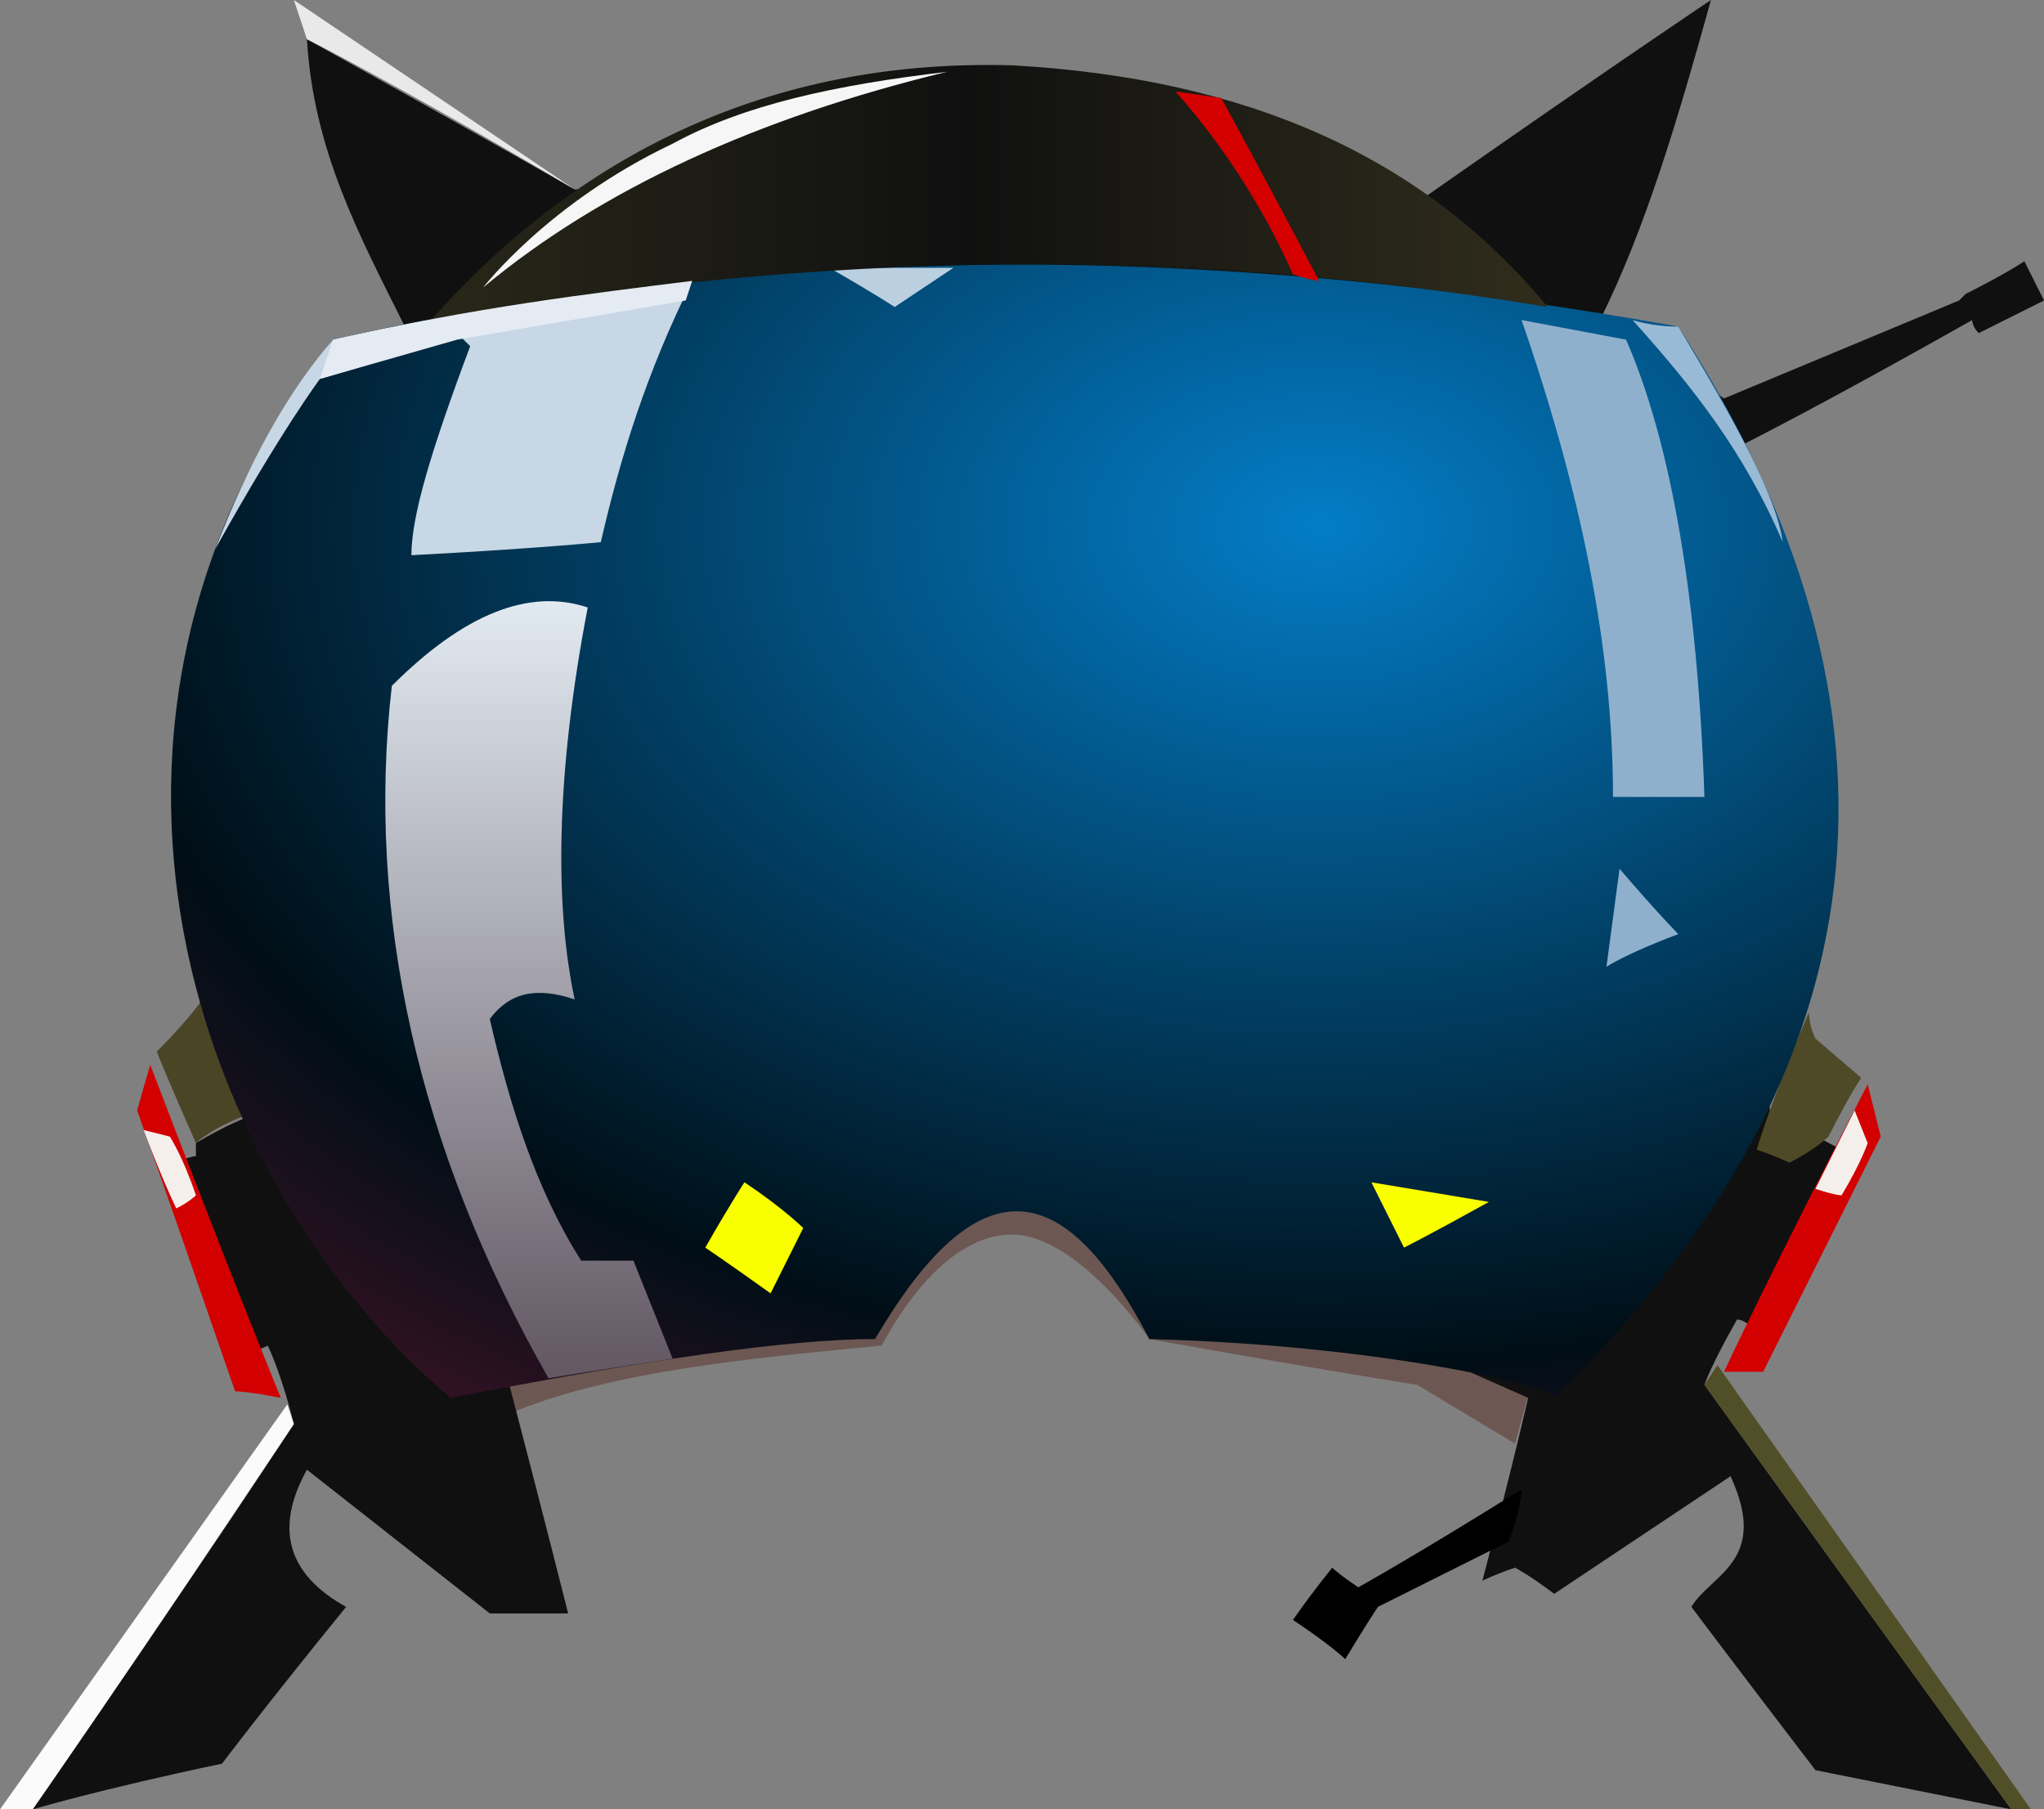 <?xml version="1.0" encoding="UTF-8" standalone="no"?>
<svg
   width="313"
   height="277"
   viewBox="0 0 313 277"
   version="1.1"
   id="svg57"
   sodipodi:docname="cb-layer-1259.svg"
   xmlns:inkscape="http://www.inkscape.org/namespaces/inkscape"
   xmlns:sodipodi="http://sodipodi.sourceforge.net/DTD/sodipodi-0.dtd"
   xmlns="http://www.w3.org/2000/svg"
   xmlns:svg="http://www.w3.org/2000/svg">
  <rect x="0" y="0" width="313" height="277" fill="#808080" stroke="none"/>
  <sodipodi:namedview
     id="namedview59"
     pagecolor="#ffffff"
     bordercolor="#666666"
     borderopacity="1.0"
     inkscape:pageshadow="2"
     inkscape:pageopacity="0.0"
     inkscape:pagecheckerboard="0" />
  <defs
     id="defs28">
    <radialGradient
       cx="166.826"
       cy="97.527"
       r="208.385"
       id="id-104444"
       fx="166.826"
       fy="97.527"
       gradientTransform="scale(1.213,0.824)"
       gradientUnits="userSpaceOnUse">
      <stop
         stop-color="#037DC7"
         offset="0%"
         id="stop2" />
      <stop
         stop-color="#000E16"
         offset="75%"
         id="stop4" />
      <stop
         stop-color="#3F1226"
         offset="100%"
         id="stop6" />
    </radialGradient>
    <radialGradient
       cx="126.833"
       cy="154.359"
       r="155.762"
       id="id-104445"
       fx="126.833"
       fy="154.359"
       gradientTransform="scale(1.213,0.824)"
       gradientUnits="userSpaceOnUse">
      <stop
         stop-color="#FFFFFF"
         offset="0%"
         stop-opacity="0"
         id="stop9" />
      <stop
         stop-color="#FFFFFF"
         offset="92%"
         stop-opacity="0"
         id="stop11" />
      <stop
         stop-color="#FFFFFF"
         offset="100%"
         id="stop13" />
    </radialGradient>
    <linearGradient
       x1="133.189"
       y1="55.972"
       x2="133.189"
       y2="128.322"
       id="id-104446"
       gradientTransform="scale(0.608,1.644)"
       gradientUnits="userSpaceOnUse">
      <stop
         stop-color="#E2EAF1"
         offset="0%"
         id="stop16" />
      <stop
         stop-color="#625763"
         offset="100%"
         id="stop18" />
    </linearGradient>
    <linearGradient
       x1="113.261"
       y1="61.673"
       x2="31.541"
       y2="61.673"
       id="id-104447"
       gradientTransform="scale(2.093,0.478)"
       gradientUnits="userSpaceOnUse">
      <stop
         stop-color="#302D1C"
         offset="0%"
         id="stop21" />
      <stop
         stop-color="#101010"
         offset="52%"
         id="stop23" />
      <stop
         stop-color="#282719"
         offset="100%"
         id="stop25" />
    </linearGradient>
  </defs>
  <g
     id="id-104448">
    <path
       d="m 78,211 c 0,3 1,5 1,5 15,-6 35,-8 56,-10 6,-11 13,-17 20,-17 10,0 21,16 21,16 28,5 41,7 41,7 10,6 15,9 15,9 l 3,-11 -79,-31 c -52,22 -78,32 -78,32 z"
       fill="#532217"
       fill-opacity="0.428"
       id="id-104449" />
    <path
       d="m 53,246 c -13,16 -19,24 -19,24 -19,4 -29,7 -29,7 27,-39 40,-59 40,-59 -2,-8 -4,-12 -4,-12 -2,1 -3,1 -3,1 -7,-19 -11,-29 -11,-29 2,-1 3,-1 3,-1 0,-2 0,-2 0,-2 5,-3 8,-4 8,-4 C 54,90 62,50 62,50 55,36 48,23 47,6 c 27,15 41,23 41,23 86,1 129,2 129,2 30,-21 45,-31 45,-31 -5,18 -10,35 -17,49 13,8 19,12 19,12 24,-10 36,-15 36,-15 1,-1 1,-1 1,-1 6,-3 9,-5 9,-5 2,4 3,6 3,6 -6,3 -10,5 -10,5 -1,-1 -1,-2 -1,-2 -23,13 -35,19 -35,19 3,68 4,102 4,102 7,4 11,6 11,6 -9,18 -14,27 -14,27 -1,-1 -2,-1 -2,-1 -4,7 -5,10 -5,10 31,43 47,65 47,65 -20,-4 -30,-6 -30,-6 -13,-17 -19,-25 -19,-25 3,-5 12,-7 6,-20 -18,12 -27,18 -27,18 -4,-3 -6,-4 -6,-4 -3,1 -5,2 -5,2 5,-19 7,-28 7,-28 -52,-23 -78,-35 -78,-35 -52,22 -78,33 -78,33 6,23 9,35 9,35 -8,0 -12,0 -12,0 L 47,225 c -5,9 -3,16 6,21 z"
       fill="#101010"
       id="id-104450" />
    <path
       d="m 5,277 c -3,0 -5,0 -5,0 l 44,-62 1,3 C 19,257 5,277 5,277 Z"
       fill="#fbfbfb"
       id="id-104451" />
    <path
       d="m 43,214 c -5,-1 -7,-1 -7,-1 C 26,184 21,170 21,170 l 2,-7 c 13,34 20,51 20,51 z"
       fill="#d20000"
       id="id-104452" />
    <path
       d="m 27,185 c 2,-1 3,-2 3,-2 -2,-6 -4,-9 -4,-9 l -4,-1 c 3,8 5,12 5,12 z"
       fill="#f5efec"
       id="id-104453" />
    <path
       d="m 30,175 c -4,-9 -6,-14 -6,-14 5,-5 7,-8 7,-8 l 6,18 c -5,2 -7,4 -7,4 z"
       fill="#4a4525"
       id="id-104454" />
    <path
       d="m 277,155 c -6,14 -8,21 -8,21 3,1 5,2 5,2 4,-2 6,-4 6,-4 3,-6 5,-9 5,-9 l -7,-6 c -1,-2 -1,-4 -1,-4 z"
       fill="#4e4927"
       id="id-104455" />
    <path
       d="m 264,210 c 4,0 6,0 6,0 12,-24 18,-36 18,-36 l -2,-8 c -15,29 -22,44 -22,44 z"
       fill="#d20000"
       id="id-104456" />
    <path
       d="m 278,182 c 3,1 4,1 4,1 3,-5 4,-8 4,-8 l -2,-5 c -4,8 -6,12 -6,12 z"
       fill="#f5efec"
       id="id-104457" />
    <path
       d="m 308,277 c 2,0 3,0 3,0 l -48,-68 -2,3 c 31,43 47,65 47,65 z"
       fill="#514f28"
       id="id-104458" />
    <path
       d="M 238,214 C 289,164 295,109 257,50 185,37 116,37 51,52 5,111 30,181 69,214 c 31,-6 52,-9 65,-9 17,-29 30,-23 42,0 38,1 64,8 62,9 z"
       fill="url(#id-104444)"
       id="id-104459"
       style="fill:url(#id-104444)" />
    <path
       d="M 238,214 C 289,164 295,109 257,50 185,37 116,37 51,52 5,111 30,181 69,214 c 31,-6 52,-9 65,-9 17,-29 30,-23 42,0 38,1 64,8 62,9 z"
       fill="url(#id-104445)"
       opacity="0.703"
       id="id-104460"
       style="fill:url(#id-104445)" />
    <path
       d="m 233,228 c -16,10 -25,15 -25,15 -3,-2 -4,-3 -4,-3 -4,5 -6,8 -6,8 6,4 8,6 8,6 3,-5 5,-8 5,-8 l 20,-10 c 2,-5 2,-8 2,-8 z"
       fill="#000000"
       id="id-104461" />
    <path
       d="m 103,208 c -13,2 -19,3 -19,3 C 64,176 56,140 60,105 71,94 81,90 90,93 c -5,26 -5,46 -2,60 -6,-2 -10,-1 -13,3 3,13 7,26 14,37 h 8 c 4,10 6,15 6,15 z"
       fill="url(#id-104446)"
       id="id-104462"
       style="fill:url(#id-104446)" />
    <path
       d="M 33,84 C 43,66 49,58 49,58 c 14,-4 21,-7 21,-7 2,2 2,2 2,2 -6,16 -9,26 -9,32 19,-1 29,-2 29,-2 3,-13 7,-26 14,-40 -18,2 -37,5 -55,9 -7,8 -13,19 -18,32 z"
       fill="#c7d7e5"
       id="id-104463" />
    <path
       d="m 127,41 c 7,4 10,6 10,6 l 9,-6 c -13,0 -19,0 -19,0 z"
       fill="#bacfe0"
       id="id-104464" />
    <path
       d="m 257,143 c -8,3 -11,5 -11,5 l 2,-15 c 6,7 9,10 9,10 z"
       fill="#8fb0cd"
       id="id-104465" />
    <path
       d="m 247,122 c 10,0 14,0 14,0 -1,-30 -5,-54 -12,-70 l -16,-3 c 9,26 14,50 14,73 z"
       fill="#8fb0cd"
       id="id-104466" />
    <path
       d="m 257,50 c -4,0 -7,-1 -7,-1 9,10 17,20 23,34 -1,-7 -7,-18 -16,-33 z"
       fill="#99bad5"
       id="id-104467" />
    <path
       d="M 66,49 C 90,22 120,9 155,10 191,12 218,24 237,47 183,38 126,38 66,49 Z"
       fill="url(#id-104447)"
       id="id-104468"
       style="fill:url(#id-104447)" />
    <path
       d="M 74,44 C 92,29 116,18 145,11 128,13 114,16 103,22 84,31 74,44 74,44 Z"
       fill="#f6f6f6"
       id="id-104469" />
    <path
       d="m 198,42 c 3,1 4,1 4,1 C 192,24 187,15 187,15 l -7,-1 c 8,9 14,19 18,28 z"
       fill="#d40000"
       id="id-104470" />
    <path
       d="M 47,6 45,0 88,29 C 61,13 47,6 47,6 Z"
       fill="#e9e9ea"
       id="id-104471" />
    <path
       d="m 49,58 2,-6 c 22,-5 39,-7 55,-9 l -1,3 -35,6 z"
       fill="#e5ebf2"
       id="id-104472" />
    <path
       d="m 108,191 c 4,-7 6,-10 6,-10 6,4 9,7 9,7 l -5,10 c -7,-5 -10,-7 -10,-7 z"
       fill="#faff00"
       id="id-104473" />
    <path
       d="m 215,191 c -3,-6 -5,-10 -5,-10 l 18,3 c -9,5 -13,7 -13,7 z"
       fill="#faff00"
       id="id-104474" />
  </g>
</svg>
